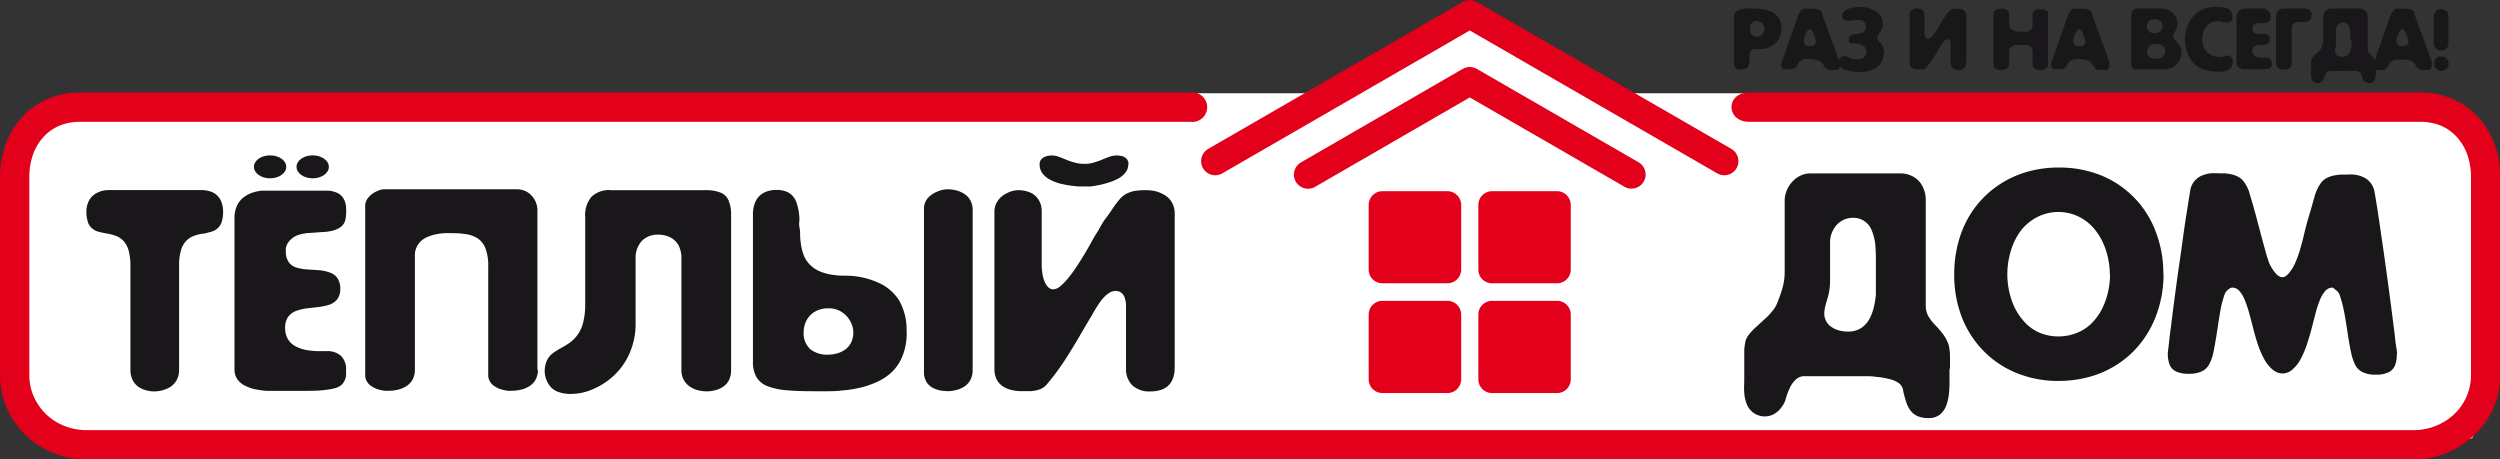 <svg xmlns="http://www.w3.org/2000/svg" viewBox="0 0 250.55 46.05"><rect x="0" y="0" width="250.55" height="46.05" fill="#333333" stroke="none"/><defs><style>.cls-1{fill:#fff;}.cls-2,.cls-3{fill:#e2001a;}.cls-3,.cls-4,.cls-6{fill-rule:evenodd;}.cls-4{fill:none;stroke:#e2001a;stroke-linecap:round;stroke-linejoin:round;stroke-width:2.83px;}.cls-5,.cls-6{fill:#1a171b;}</style></defs><title>Ресурс 1</title><g id="Слой_2" data-name="Слой 2"><g id="Рабочий_стол" data-name="Рабочий стол"><polygon class="cls-1" points="7.81 9.35 3.16 11.43 1.26 16.94 1.26 38.55 3.36 43.9 8.5 45.57 242.63 45.57 247.77 43.9 249.87 38.55 249.87 16.94 247.97 11.43 243.32 9.35 163.59 9.35 147.22 0.15 130.84 9.35 7.81 9.35 7.81 9.35"/><path class="cls-2" d="M119.34,12.21H8a5.26,5.26,0,0,0-2,.37,4.58,4.58,0,0,0-1.58,1.08,5.16,5.16,0,0,0-1.09,1.77,6.71,6.71,0,0,0-.39,2.29V37.6a5.34,5.34,0,0,0,.42,2.09,5.61,5.61,0,0,0,3.1,3,6,6,0,0,0,2.23.42H241.86a6.07,6.07,0,0,0,2.24-.42A5.87,5.87,0,0,0,246,41.47a5.44,5.44,0,0,0,1.22-1.78,5.34,5.34,0,0,0,.42-2.09V17.72a6.47,6.47,0,0,0-.39-2.29,5.16,5.16,0,0,0-1.09-1.77,4.54,4.54,0,0,0-1.57-1.08,5.29,5.29,0,0,0-2-.37H175.32c-2.36,0-2.41-2.94,0-2.94h67.24a8.11,8.11,0,0,1,3.12.6,7.56,7.56,0,0,1,2.59,1.77A8.27,8.27,0,0,1,250,14.41a9.48,9.48,0,0,1,.58,3.31V37.6a8.23,8.23,0,0,1-.66,3.24A8.33,8.33,0,0,1,248,43.57a8.77,8.77,0,0,1-2.82,1.84,9,9,0,0,1-3.33.64H8.69a9,9,0,0,1-3.32-.64,8.7,8.7,0,0,1-2.83-1.84A8.33,8.33,0,0,1,.66,40.84,8.41,8.41,0,0,1,0,37.6V17.72a9.48,9.48,0,0,1,.59-3.31A8.12,8.12,0,0,1,2.3,11.64,7.42,7.42,0,0,1,4.88,9.87,8.19,8.19,0,0,1,8,9.27H119.33a1.48,1.48,0,1,1,0,2.94Z"/><path class="cls-3" d="M138.53,19.16h6.55a1.39,1.39,0,0,1,1.36,1.39V27a1.38,1.38,0,0,1-1.36,1.39h-6.55A1.37,1.37,0,0,1,137.17,27V20.55a1.38,1.38,0,0,1,1.36-1.39Z"/><path class="cls-3" d="M156.06,19.16h-6.54a1.38,1.38,0,0,0-1.36,1.39V27a1.37,1.37,0,0,0,1.36,1.39h6.54A1.37,1.37,0,0,0,157.42,27V20.55a1.38,1.38,0,0,0-1.36-1.39Z"/><path class="cls-3" d="M138.53,30.15h6.55a1.38,1.38,0,0,1,1.36,1.39V38a1.38,1.38,0,0,1-1.36,1.39h-6.55A1.37,1.37,0,0,1,137.17,38V31.54a1.37,1.37,0,0,1,1.36-1.39Z"/><path class="cls-3" d="M156.06,30.15h-6.54a1.37,1.37,0,0,0-1.36,1.39V38a1.37,1.37,0,0,0,1.36,1.39h6.54A1.37,1.37,0,0,0,157.42,38V31.54a1.37,1.37,0,0,0-1.36-1.39Z"/><polyline class="cls-4" points="121.79 16.15 147.3 1.42 172.81 16.15"/><polyline class="cls-4" points="131.09 17.5 147.3 8.13 163.51 17.49"/><path class="cls-5" d="M13.07,37.06a2.26,2.26,0,0,0,.26,1.1,1.88,1.88,0,0,0,.62.66,2.62,2.62,0,0,0,.78.32,3.21,3.21,0,0,0,.71.09,3.61,3.61,0,0,0,.74-.09,3,3,0,0,0,.82-.32,2,2,0,0,0,.67-.66,2.16,2.16,0,0,0,.28-1.1V26.68a5.42,5.42,0,0,1,.19-1.6,2.34,2.34,0,0,1,.52-.94,2.11,2.11,0,0,1,.72-.48,4.87,4.87,0,0,1,.83-.23c.27,0,.54-.1.79-.16a1.78,1.78,0,0,0,.69-.29,1.56,1.56,0,0,0,.49-.62,3.33,3.33,0,0,0,.18-1.13A2.62,2.62,0,0,0,22.08,20a1.76,1.76,0,0,0-.76-.72,2.81,2.81,0,0,0-1.17-.23H10.87a2.56,2.56,0,0,0-.62.08,2.33,2.33,0,0,0-.73.32,1.68,1.68,0,0,0-.6.66,2.25,2.25,0,0,0-.26,1.11,3.33,3.33,0,0,0,.18,1.13,1.48,1.48,0,0,0,.49.62,1.78,1.78,0,0,0,.69.29c.25.06.52.12.79.16a4.87,4.87,0,0,1,.83.23,2,2,0,0,1,.72.48,2.34,2.34,0,0,1,.52.94,5.78,5.78,0,0,1,.19,1.6V37.06Zm21.62,0a1.9,1.9,0,0,0-.48-1.36,2,2,0,0,0-1.45-.51c-.3,0-.63,0-1,0a8.55,8.55,0,0,1-1.11-.12,3.54,3.54,0,0,1-1-.35,1.9,1.9,0,0,1-.77-.69,2.11,2.11,0,0,1-.3-1.18,1.79,1.79,0,0,1,.31-1.11,1.72,1.72,0,0,1,.79-.58,5,5,0,0,1,1.08-.26l1.18-.13A6.53,6.53,0,0,0,33,30.54a1.72,1.72,0,0,0,.79-.54,1.59,1.59,0,0,0,.31-1,1.88,1.88,0,0,0-.3-1.15,1.56,1.56,0,0,0-.78-.55A4.26,4.26,0,0,0,32,27.08L30.79,27a4.26,4.26,0,0,1-1.06-.18,1.43,1.43,0,0,1-.78-.53,1.79,1.79,0,0,1-.3-1.13,1.18,1.18,0,0,1,0-.3,1.86,1.86,0,0,1,.1-.31,1.08,1.08,0,0,1,.13-.24,2,2,0,0,1,.88-.71A4,4,0,0,1,31,23.35l1.23-.09a5.07,5.07,0,0,0,1.1-.14,2.38,2.38,0,0,0,.83-.38,1.25,1.25,0,0,0,.44-.66A3.89,3.89,0,0,0,34.69,21a2.08,2.08,0,0,0-.18-.94,1.44,1.44,0,0,0-.63-.69,2.5,2.5,0,0,0-1.23-.26h-6l-.44,0a4.8,4.8,0,0,0-.79.16,3.09,3.09,0,0,0-.9.43,2.28,2.28,0,0,0-.72.81,2.92,2.92,0,0,0-.3,1.34V37a1.75,1.75,0,0,0,.28,1,2,2,0,0,0,.73.63,4.47,4.47,0,0,0,1,.37,11,11,0,0,0,1.17.17c.4,0,.78,0,1.15,0h2.77c.6,0,1.17,0,1.69-.06a7.51,7.51,0,0,0,1.3-.21,1.49,1.49,0,0,0,.78-.48,1.77,1.77,0,0,0,.3-.69,4.47,4.47,0,0,0,0-.72Zm19.17,0v-16a2.16,2.16,0,0,0-1-1.8,2,2,0,0,0-1-.29H38.5a1.61,1.61,0,0,0-.56.12,2.78,2.78,0,0,0-.63.34,2,2,0,0,0-.5.51,1.18,1.18,0,0,0-.21.67V37.56a1.2,1.2,0,0,0,.19.7,1.35,1.35,0,0,0,.48.47,2.32,2.32,0,0,0,.62.29,4.38,4.38,0,0,0,.64.14,3.2,3.2,0,0,0,.49,0,3.67,3.67,0,0,0,.74-.08,2.68,2.68,0,0,0,.83-.3,2,2,0,0,0,.7-.63,2.05,2.05,0,0,0,.29-1.08V25.66a1.92,1.92,0,0,1,.3-1.12,2,2,0,0,1,.73-.68,4,4,0,0,1,1-.36,5.49,5.49,0,0,1,.92-.13,5.57,5.57,0,0,1,.67,0,8.88,8.88,0,0,1,1.52.1,2.87,2.87,0,0,1,1.18.44,2.12,2.12,0,0,1,.76,1,4.89,4.89,0,0,1,.27,1.79V37.56a1.2,1.2,0,0,0,.19.7,1.35,1.35,0,0,0,.48.47,2.24,2.24,0,0,0,.63.29,4,4,0,0,0,.63.14,3.2,3.2,0,0,0,.49,0,3.51,3.51,0,0,0,.73-.08,2.65,2.65,0,0,0,.84-.3,1.85,1.85,0,0,0,.7-.63,2.05,2.05,0,0,0,.29-1.08Zm19.41,0V21.49A3.43,3.43,0,0,0,73,20.05a1.43,1.43,0,0,0-.82-.76,4,4,0,0,0-1.53-.23H61.26a2.55,2.55,0,0,0-2,.68,2.89,2.89,0,0,0-.61,2.06v8.71a7.43,7.43,0,0,1-.22,1.87,3.5,3.5,0,0,1-1.38,2,9,9,0,0,1-.86.52,6.86,6.86,0,0,0-.8.51,2,2,0,0,0-.57.7,2.56,2.56,0,0,0-.23,1.12A2.49,2.49,0,0,0,55,38.53a1.85,1.85,0,0,0,.9.73,3.66,3.66,0,0,0,1.32.22,5.48,5.48,0,0,0,1.69-.28,7.16,7.16,0,0,0,1.73-.86,7.06,7.06,0,0,0,1.54-1.41,6.73,6.73,0,0,0,1.1-2,7.28,7.28,0,0,0,.42-2.5V25.94a2.54,2.54,0,0,1,.61-1.78,2.18,2.18,0,0,1,1.65-.64,2.64,2.64,0,0,1,1.22.27,2,2,0,0,1,.84.83A2.86,2.86,0,0,1,68.29,26V37.08a2,2,0,0,0,.24,1,1.9,1.9,0,0,0,.6.66,2.65,2.65,0,0,0,.82.37,3.59,3.59,0,0,0,.84.11,3.27,3.27,0,0,0,.88-.11,2.3,2.3,0,0,0,.8-.35,1.75,1.75,0,0,0,.58-.65,2.19,2.19,0,0,0,.22-1Zm24.21,0v-16a2,2,0,0,0-.28-1.07,1.92,1.92,0,0,0-.67-.63,2.94,2.94,0,0,0-.82-.31,3.53,3.53,0,0,0-.74-.08,2.71,2.71,0,0,0-.67.1,3.3,3.3,0,0,0-.78.34,2.16,2.16,0,0,0-.65.59,1.61,1.61,0,0,0-.27.89V37.31a1.93,1.93,0,0,0,.27,1,1.66,1.66,0,0,0,.64.57,2.65,2.65,0,0,0,.78.26,4.59,4.59,0,0,0,.68.06,3.15,3.15,0,0,0,.85-.11,2.63,2.63,0,0,0,.81-.34,1.81,1.81,0,0,0,.61-.65,2.07,2.07,0,0,0,.24-1Zm-6.62-3.86a6,6,0,0,0-.74-3.08A4.69,4.69,0,0,0,88,28.32a7.89,7.89,0,0,0-3.23-.69c-.33,0-.7,0-1.1-.06a5.35,5.35,0,0,1-1.21-.26,3.22,3.22,0,0,1-1.1-.61,2.8,2.8,0,0,1-.81-1.12,5,5,0,0,1-.24-.87,7.72,7.72,0,0,1-.12-1c0-.33,0-.65-.07-.95s0-.57,0-.79a5.63,5.63,0,0,0-.31-1.71,1.85,1.85,0,0,0-.75-.94,2.38,2.38,0,0,0-1.23-.28,2.74,2.74,0,0,0-1.25.26,1.89,1.89,0,0,0-.82.81,3,3,0,0,0-.3,1.41v14.7a3,3,0,0,0,.35,1.57,2.19,2.19,0,0,0,1.1.91,6.74,6.74,0,0,0,1.92.41c.78.07,1.72.1,2.81.1h1.13c.46,0,1,0,1.56-.07a12.83,12.83,0,0,0,1.77-.26,8.67,8.67,0,0,0,1.76-.59,5.44,5.44,0,0,0,1.52-1,4.64,4.64,0,0,0,1.08-1.64,6.14,6.14,0,0,0,.41-2.35Zm-5.34.08a2.24,2.24,0,0,1-.26,1.12,1.93,1.93,0,0,1-.64.69,2.62,2.62,0,0,1-.81.35,3.12,3.12,0,0,1-.76.1A2.72,2.72,0,0,1,81.21,35a2.15,2.15,0,0,1-.67-1.68,2.64,2.64,0,0,1,.28-1.19,2.18,2.18,0,0,1,.84-.89,2.67,2.67,0,0,1,1.39-.34,2.39,2.39,0,0,1,1.06.23,2.46,2.46,0,0,1,.78.6,2.43,2.43,0,0,1,.47.78,2.2,2.2,0,0,1,.16.81Zm27.58-16.8a.81.81,0,0,0-.17-.54,1,1,0,0,0-.44-.28,2,2,0,0,0-.56-.08,2.12,2.12,0,0,0-.73.13c-.24.08-.5.18-.75.29a6.75,6.75,0,0,1-.83.29,3.08,3.08,0,0,1-.93.13,3.65,3.65,0,0,1-1-.13,6.51,6.51,0,0,1-.85-.29c-.26-.11-.5-.21-.74-.29a1.86,1.86,0,0,0-.68-.13,2.12,2.12,0,0,0-.57.08,1.11,1.11,0,0,0-.47.28.77.77,0,0,0-.19.54,1.46,1.46,0,0,0,.3.91,2.19,2.19,0,0,0,.75.62,5.2,5.2,0,0,0,1,.39,11.23,11.23,0,0,0,1.94.29l.53,0,.46,0c.24,0,.52-.06.85-.12a8.25,8.25,0,0,0,1-.25,5.59,5.59,0,0,0,1-.4,2.26,2.26,0,0,0,.75-.6,1.23,1.23,0,0,0,.3-.83Zm4.63,20.3V21.43a2.23,2.23,0,0,0-.31-1.19,2.06,2.06,0,0,0-.75-.72,3.28,3.28,0,0,0-.93-.37,4.63,4.63,0,0,0-.84-.09,8.23,8.23,0,0,0-1,.05,2.88,2.88,0,0,0-.91.26,2.12,2.12,0,0,0-.77.59c-.26.31-.51.63-.75,1s-.48.7-.71,1-.43.68-.61,1-.36.57-.49.8-.14.25-.3.54l-.57,1c-.24.39-.49.81-.77,1.23a14.14,14.14,0,0,1-.85,1.2,7,7,0,0,1-.85.91,1.29,1.29,0,0,1-.75.36.77.77,0,0,1-.57-.27,1.88,1.88,0,0,1-.36-.64,3.36,3.36,0,0,1-.18-.76,4.34,4.34,0,0,1-.06-.65V21.2a2.09,2.09,0,0,0-.32-1.19,1.9,1.9,0,0,0-.84-.72,3.07,3.07,0,0,0-1.21-.23,2.51,2.51,0,0,0-.63.1,3.29,3.29,0,0,0-.79.37,2.11,2.11,0,0,0-.66.67,1.94,1.94,0,0,0-.29,1.06V37a2.31,2.31,0,0,0,.26,1.09,2,2,0,0,0,.66.68,2.74,2.74,0,0,0,.86.33,4,4,0,0,0,.89.1l.92,0a3.26,3.26,0,0,0,.9-.16,1.62,1.62,0,0,0,.71-.46,23.12,23.12,0,0,0,1.75-2.32c.51-.78,1-1.57,1.46-2.36s.92-1.58,1.4-2.37a4.77,4.77,0,0,1,.25-.44c.11-.19.24-.39.39-.62a4.66,4.66,0,0,1,.49-.63,2.51,2.51,0,0,1,.56-.48,1.14,1.14,0,0,1,.62-.2.92.92,0,0,1,.62.2,1,1,0,0,1,.32.49,2.61,2.61,0,0,1,.13.63c0,.22,0,.42,0,.6v5.81a2.32,2.32,0,0,0,.61,1.71,2.5,2.5,0,0,0,1.81.63,3.71,3.71,0,0,0,.88-.1,2.1,2.1,0,0,0,.79-.36,1.79,1.79,0,0,0,.56-.72,2.75,2.75,0,0,0,.22-1.19Z"/><path class="cls-5" d="M195.43,36.87c0-.07,0-.2,0-.4v-.66c0-.25,0-.5-.05-.74a2.27,2.27,0,0,0-.12-.6,4,4,0,0,0-.62-1.1,10.79,10.79,0,0,0-.75-.85,4.79,4.79,0,0,1-.63-.83,2.1,2.1,0,0,1-.26-1V20.09a3,3,0,0,0-.32-1.41,2.33,2.33,0,0,0-.89-.95,2.62,2.62,0,0,0-1.38-.35h-9a2.23,2.23,0,0,0-1,.24,2.54,2.54,0,0,0-.82.63,2.75,2.75,0,0,0-.54.88,2.59,2.59,0,0,0-.19,1v7.17a6,6,0,0,1-.14,1.25,9.63,9.63,0,0,1-.3,1c-.11.31-.21.58-.3.8a3,3,0,0,1-.52.86,6.84,6.84,0,0,1-.75.78l-.8.73a6.7,6.7,0,0,0-.7.72,2.17,2.17,0,0,0-.42.75,7.68,7.68,0,0,0-.12.84c0,.33,0,.65,0,1s0,.61,0,.85,0,.41,0,.49c0,.24,0,.53,0,.9a8.93,8.93,0,0,0,0,1.14,3.81,3.81,0,0,0,.26,1.12,1.94,1.94,0,0,0,2.66,1,2.29,2.29,0,0,0,.62-.48,3.24,3.24,0,0,0,.39-.53,2.57,2.57,0,0,0,.19-.4q.07-.3.21-.69a6.68,6.68,0,0,1,.35-.78,2.6,2.6,0,0,1,.53-.65,1.26,1.26,0,0,1,.73-.3l.8,0,1,0,1.12,0,1,0,.79,0h1.38c.39,0,.78,0,1.2.07a7.22,7.22,0,0,1,1.19.19,3,3,0,0,1,1,.39,1.07,1.07,0,0,1,.48.67,9.65,9.65,0,0,0,.32,1.24,2.92,2.92,0,0,0,.45.9,1.77,1.77,0,0,0,.71.55,2.76,2.76,0,0,0,1.11.19,1.77,1.77,0,0,0,1.13-.36,2.22,2.22,0,0,0,.64-.93,5.26,5.26,0,0,0,.26-1.23,11.22,11.22,0,0,0,.05-1.28c0-.41,0-.78,0-1.08ZM188,27.48c0,.2,0,.49,0,.84s0,.75,0,1.19a8.57,8.57,0,0,1-.21,1.3,4.81,4.81,0,0,1-.46,1.2,2.5,2.5,0,0,1-.83.88,2.37,2.37,0,0,1-1.3.34,3.44,3.44,0,0,1-.84-.1,2.47,2.47,0,0,1-.76-.33,1.55,1.55,0,0,1-.55-.56,1.63,1.63,0,0,1-.22-.81,3.62,3.62,0,0,1,.15-.93c.09-.3.19-.64.28-1a6.16,6.16,0,0,0,.15-1.32V24.29a2.77,2.77,0,0,1,.15-.89,2.94,2.94,0,0,1,.45-.79,2.33,2.33,0,0,1,.72-.56,2.17,2.17,0,0,1,.94-.22,1.95,1.95,0,0,1,1.92,1.28,4.73,4.73,0,0,1,.34,1.32A14.73,14.73,0,0,1,188,26q0,.78,0,1.53Zm28.81,0a11.6,11.6,0,0,0-.77-4.28,9.77,9.77,0,0,0-5.46-5.62,11.21,11.21,0,0,0-4.25-.79,11.38,11.38,0,0,0-3.34.48,10.16,10.16,0,0,0-2.88,1.41,9.76,9.76,0,0,0-2.26,2.23,10.14,10.14,0,0,0-1.48,3,12.2,12.2,0,0,0-.52,3.61,11.77,11.77,0,0,0,.76,4.26,10,10,0,0,0,2.16,3.37,9.76,9.76,0,0,0,3.32,2.23,11.12,11.12,0,0,0,4.24.8,11.83,11.83,0,0,0,3.34-.49,9.9,9.9,0,0,0,2.88-1.41A9.72,9.72,0,0,0,214.83,34a10.37,10.37,0,0,0,1.47-3,11.69,11.69,0,0,0,.53-3.58Zm-5.34,0a8,8,0,0,1-.19,1.72,7.27,7.27,0,0,1-.58,1.68,5.65,5.65,0,0,1-1,1.44,4.4,4.4,0,0,1-1.45,1,5,5,0,0,1-3.91,0,4.49,4.49,0,0,1-1.46-1.07,5.91,5.91,0,0,1-1-1.49,7.32,7.32,0,0,1-.54-1.66,8,8,0,0,1,.2-4,6.39,6.39,0,0,1,1-2,5,5,0,0,1,1.62-1.34,4.66,4.66,0,0,1,5.57,1,5.93,5.93,0,0,1,1,1.5,7.43,7.43,0,0,1,.55,1.67,7.83,7.83,0,0,1,.17,1.62Zm28.76,8c0-.05,0-.28-.08-.71s-.12-1-.21-1.69-.19-1.51-.31-2.42-.24-1.85-.38-2.85l-.42-3c-.15-1-.29-2-.43-2.94s-.28-1.8-.41-2.57a2.18,2.18,0,0,0-.43-1,2.07,2.07,0,0,0-.73-.56,3.31,3.31,0,0,0-.87-.24,6.05,6.05,0,0,0-.83,0c-.15,0-.35,0-.58,0a5.31,5.31,0,0,0-.74.11,2.8,2.8,0,0,0-.75.3,1.82,1.82,0,0,0-.49.47,4,4,0,0,0-.34.59c-.09.2-.15.37-.2.49-.08.3-.18.63-.28,1s-.21.74-.33,1.13-.22.76-.32,1.14-.17.68-.27,1.1-.22.85-.35,1.3a12.1,12.1,0,0,1-.48,1.28,4.14,4.14,0,0,1-.64,1l-.13.14a1.4,1.4,0,0,1-.22.16.6.6,0,0,1-.27.07.73.73,0,0,1-.29-.07,2.29,2.29,0,0,1-.23-.16.9.9,0,0,1-.14-.14,4.45,4.45,0,0,1-.64-1A12.1,12.1,0,0,1,227,25c-.13-.45-.25-.89-.36-1.3s-.2-.79-.29-1.1-.19-.75-.3-1.14-.21-.76-.32-1.13l-.3-1c0-.12-.1-.29-.18-.49a4,4,0,0,0-.34-.59,1.82,1.82,0,0,0-.49-.47,2.68,2.68,0,0,0-.75-.3,5.18,5.18,0,0,0-.73-.11c-.24,0-.43,0-.59,0a6,6,0,0,0-.83,0,3.38,3.38,0,0,0-.88.24,1.95,1.95,0,0,0-1.15,1.58c-.13.77-.26,1.63-.41,2.57s-.28,1.92-.42,2.94-.29,2-.43,3-.26,1.95-.38,2.85-.21,1.71-.31,2.42-.15,1.27-.2,1.69-.08.66-.08.71a3.18,3.18,0,0,0,.16,1.13,1.29,1.29,0,0,0,.63.71,2.84,2.84,0,0,0,1.31.25,3,3,0,0,0,1.3-.24,1.63,1.63,0,0,0,.75-.72,4.58,4.58,0,0,0,.43-1.24c.1-.51.21-1.11.32-1.81.08-.51.15-1,.22-1.43s.14-.87.22-1.28a12.19,12.19,0,0,1,.35-1.24,1,1,0,0,1,.22-.35,1.13,1.13,0,0,1,.3-.24.54.54,0,0,1,.27-.09,1,1,0,0,1,.71.36,3.28,3.28,0,0,1,.54.94,10.91,10.91,0,0,1,.44,1.33c.14.5.27,1,.41,1.55s.29,1.08.47,1.6a8.94,8.94,0,0,0,.63,1.43,3.6,3.6,0,0,0,.81,1,1.58,1.58,0,0,0,1,.4,1.53,1.53,0,0,0,1-.4,3.57,3.57,0,0,0,.8-1,9.92,9.92,0,0,0,.62-1.43c.17-.52.34-1.06.48-1.6l.4-1.55a11,11,0,0,1,.43-1.33,3.28,3.28,0,0,1,.54-.94,1,1,0,0,1,.73-.36A.6.6,0,0,1,234,29a1.28,1.28,0,0,1,.29.24.94.94,0,0,1,.2.35,12.19,12.19,0,0,1,.35,1.24c.09.41.17.84.24,1.28s.15.92.22,1.43c.11.7.22,1.3.33,1.81a5,5,0,0,0,.42,1.24,1.61,1.61,0,0,0,.76.72,2.93,2.93,0,0,0,1.3.24,2.78,2.78,0,0,0,1.29-.25,1.31,1.31,0,0,0,.64-.71,3.16,3.16,0,0,0,.17-1.13Z"/><path class="cls-6" d="M27.07,15.57c.9,0,1.62.52,1.62,1.15s-.72,1.15-1.62,1.15-1.62-.51-1.62-1.15.72-1.15,1.62-1.15Z"/><path class="cls-6" d="M31.34,15.57c.9,0,1.62.52,1.62,1.15s-.72,1.15-1.62,1.15-1.62-.51-1.62-1.15.72-1.15,1.62-1.15Z"/><path class="cls-5" d="M178.54,2.88a1.93,1.93,0,0,0-.33-1.17,1.94,1.94,0,0,0-1-.65,5.59,5.59,0,0,0-1.66-.21h-.42a3.8,3.8,0,0,0-.46.05,1.8,1.8,0,0,0-.43.11.85.85,0,0,0-.32.23.58.58,0,0,0-.13.36V6.42a.6.6,0,0,0,.11.34.55.55,0,0,0,.27.19,1.15,1.15,0,0,0,.39,0,.82.82,0,0,0,.44-.09.58.58,0,0,0,.26-.31,1.64,1.64,0,0,0,.08-.55c0-.1,0-.2,0-.31a2.5,2.5,0,0,1,0-.29.87.87,0,0,1,.14-.27.8.8,0,0,1,.26-.21l.14,0a.4.4,0,0,1,.15,0h.14a2.69,2.69,0,0,0,1-.13,2,2,0,0,0,.73-.43,2,2,0,0,0,.47-.65,2.1,2.1,0,0,0,.16-.79Zm-1.72,0a.77.77,0,0,1-.1.42.69.69,0,0,1-.28.28,1.15,1.15,0,0,1-.45.1.65.65,0,0,1-.28-.08.57.57,0,0,1-.2-.18.76.76,0,0,1-.11-.26.86.86,0,0,1,0-.28.81.81,0,0,1,0-.25.8.8,0,0,1,.11-.25.64.64,0,0,1,.2-.2A.54.54,0,0,1,176,2.1a.88.88,0,0,1,.45.11.69.69,0,0,1,.28.28.73.73,0,0,1,.1.39Zm7.58,3.67a1.51,1.51,0,0,0-.05-.28c0-.12-.08-.27-.14-.44s-.11-.35-.18-.54-.14-.37-.2-.55-.14-.36-.2-.51-.1-.29-.14-.39l-.07-.19c0-.12-.09-.25-.15-.41s-.11-.32-.18-.49-.12-.35-.18-.51-.11-.32-.16-.45l-.12-.32a.85.85,0,0,0,0-.13.56.56,0,0,0-.21-.29.68.68,0,0,0-.31-.14,1.33,1.33,0,0,0-.34-.05h-.62l-.31,0a.7.7,0,0,0-.23.1,1.8,1.8,0,0,0-.19.21,1,1,0,0,0-.15.24c-.05.1-.09.21-.14.34s-.1.28-.16.47-.14.39-.23.64l-.44,1.29c-.06.15-.11.31-.17.48l-.18.51-.18.5c-.05.16-.1.3-.15.43s-.08.23-.1.31a.54.54,0,0,0,0,.15.46.46,0,0,0,.08.27.46.46,0,0,0,.18.13,1,1,0,0,0,.24,0h.23a1.69,1.69,0,0,0,.43,0,.79.79,0,0,0,.26-.13.75.75,0,0,0,.14-.17,2,2,0,0,0,.1-.21,1.13,1.13,0,0,1,.13-.2.8.8,0,0,1,.22-.17,1.13,1.13,0,0,1,.38-.13,3.32,3.32,0,0,1,.61,0A3,3,0,0,1,182,6a1.13,1.13,0,0,1,.38.13.8.8,0,0,1,.22.17.81.81,0,0,1,.14.2l.12.21a.64.64,0,0,0,.16.17.73.73,0,0,0,.25.13,1.66,1.66,0,0,0,.42,0h.21a1.06,1.06,0,0,0,.23,0,.46.46,0,0,0,.18-.13.46.46,0,0,0,.08-.27ZM182,4.11a.61.61,0,0,1-.1.33.46.46,0,0,1-.22.17.52.52,0,0,1-.27,0,.7.7,0,0,1-.29,0,.53.53,0,0,1-.23-.16.54.54,0,0,1-.1-.33l0-.11a1.58,1.58,0,0,1,.06-.23c0-.09.05-.18.08-.28s.08-.19.12-.27a1,1,0,0,1,.15-.21.26.26,0,0,1,.17-.09.28.28,0,0,1,.18.09,1.15,1.15,0,0,1,.15.2,1.69,1.69,0,0,1,.11.27,1.8,1.8,0,0,1,.09.28c0,.09,0,.16.06.22s0,.1,0,.11Zm6.83,1.23a1.49,1.49,0,0,0-.07-.51,1,1,0,0,0-.17-.35,2.76,2.76,0,0,0-.21-.25,2.61,2.61,0,0,1-.17-.2.37.37,0,0,1-.07-.23.54.54,0,0,1,.06-.27.74.74,0,0,1,.13-.21,1.16,1.16,0,0,0,.16-.21.87.87,0,0,0,.14-.29,1.42,1.42,0,0,0,.06-.44,1.35,1.35,0,0,0-.12-.59,1.42,1.42,0,0,0-.32-.45,2.36,2.36,0,0,0-.44-.32,3.07,3.07,0,0,0-.5-.2,3.49,3.49,0,0,0-.5-.11,2.29,2.29,0,0,0-.43,0l-.29,0-.37.05-.41.1A2,2,0,0,0,185,1a.82.82,0,0,0-.26.22.48.48,0,0,0-.1.31.49.49,0,0,0,0,.27.33.33,0,0,0,.18.19.75.75,0,0,0,.37.08,2.23,2.23,0,0,0,.34,0l.36-.07a1.7,1.7,0,0,1,.28,0l.24,0a.73.73,0,0,1,.28.1.53.53,0,0,1,.22.2.66.66,0,0,1,.09.36.71.71,0,0,1-.09.38.64.64,0,0,1-.25.21,1.17,1.17,0,0,1-.33.11l-.37.06-.34.08a.6.6,0,0,0-.24.16.4.4,0,0,0-.1.28.54.54,0,0,0,0,.21.51.51,0,0,0,.13.16.38.38,0,0,0,.22.06h.16l.28,0a1.91,1.91,0,0,1,.33.06,1.24,1.24,0,0,1,.33.15.72.72,0,0,1,.24.25.75.75,0,0,1,.09.39.58.58,0,0,1-.09.33.69.69,0,0,1-.24.24,1.35,1.35,0,0,1-.3.14,1.1,1.1,0,0,1-.29,0,2.11,2.11,0,0,1-.38,0l-.28-.09-.22-.11-.21-.09a.71.71,0,0,0-.26,0,.53.53,0,0,0-.28.07.7.7,0,0,0-.2.22.74.74,0,0,0-.07.31.52.52,0,0,0,.11.33.84.84,0,0,0,.27.26,1.91,1.91,0,0,0,.38.18,3.31,3.31,0,0,0,.42.12l.41.07.33,0h.19a4.23,4.23,0,0,0,.48,0,2.62,2.62,0,0,0,.54-.12,2.7,2.7,0,0,0,.53-.22,2.13,2.13,0,0,0,.45-.34,1.66,1.66,0,0,0,.32-.49,1.83,1.83,0,0,0,.11-.64Zm8.24.94V1.58a.81.81,0,0,0-.1-.37.83.83,0,0,0-.24-.22,1.31,1.31,0,0,0-.29-.11l-.27,0-.32,0a.9.9,0,0,0-.28.08.83.83,0,0,0-.25.18q-.12.14-.24.3l-.22.32c-.07.1-.13.2-.19.3l-.16.24-.09.16-.18.31-.24.38-.27.37a3.42,3.42,0,0,1-.27.27.42.42,0,0,1-.24.11.25.25,0,0,1-.18-.08.45.45,0,0,1-.11-.19,1.05,1.05,0,0,1-.06-.24,1.76,1.76,0,0,1,0-.19V1.51a.62.62,0,0,0-.1-.37.52.52,0,0,0-.27-.21.89.89,0,0,0-.38-.08.58.58,0,0,0-.2,0,.77.77,0,0,0-.25.11.8.8,0,0,0-.21.2.67.67,0,0,0-.08.33v4.8a.59.59,0,0,0,.08.34.55.55,0,0,0,.2.2,1,1,0,0,0,.28.11,1.32,1.32,0,0,0,.28,0h.29l.28,0a.59.59,0,0,0,.23-.14,8.5,8.5,0,0,0,.55-.71c.16-.24.32-.48.46-.72s.29-.48.44-.72l.08-.14.12-.18a1.56,1.56,0,0,1,.16-.2A.65.65,0,0,1,195,4a.7.7,0,0,1,.19-.06.36.36,0,0,1,.2.07.24.24,0,0,1,.1.15.58.58,0,0,1,0,.19,1.09,1.09,0,0,1,0,.18V6.29a.68.68,0,0,0,.19.52.77.77,0,0,0,.57.19.65.65,0,0,0,.28,0,.77.77,0,0,0,.25-.1.71.71,0,0,0,.18-.23.88.88,0,0,0,.07-.36Zm8.18.15V1.34a.36.36,0,0,0-.09-.24A.57.57,0,0,0,205,1a.72.72,0,0,0-.25-.07l-.22,0-.25,0A.62.62,0,0,0,204,1a.51.51,0,0,0-.21.2.54.54,0,0,0-.09.33v1a.61.61,0,0,1-.08.32.63.63,0,0,1-.22.21,1.48,1.48,0,0,1-.29.12l-.31,0h-.54l-.31-.06a1.48,1.48,0,0,1-.29-.12.6.6,0,0,1-.21-.21.5.5,0,0,1-.09-.31v-1a.61.61,0,0,0-.08-.32.51.51,0,0,0-.21-.2,1.14,1.14,0,0,0-.26-.09l-.26,0-.21,0a1.44,1.44,0,0,0-.25.08.51.51,0,0,0-.21.15.37.37,0,0,0-.09.25V6.51a.4.4,0,0,0,.08.26.43.43,0,0,0,.2.15.66.66,0,0,0,.25.07.91.91,0,0,0,.23,0,.69.69,0,0,0,.24,0,1.34,1.34,0,0,0,.26-.09.67.67,0,0,0,.22-.19.58.58,0,0,0,.09-.33V5.16a.54.54,0,0,1,.09-.33.66.66,0,0,1,.23-.21,1.34,1.34,0,0,1,.3-.12l.3,0h.49l.3,0a1.12,1.12,0,0,1,.31.1.6.6,0,0,1,.23.22.64.64,0,0,1,.09.36v1.2a.58.58,0,0,0,.09.33.64.64,0,0,0,.2.2l.27.09a.72.72,0,0,0,.25,0,.79.79,0,0,0,.22,0,.39.39,0,0,0,.2-.06.86.86,0,0,0,.22-.15.29.29,0,0,0,.06-.1s0-.09.05-.14a.52.52,0,0,0,0-.11Zm6.14.12a1.51,1.51,0,0,0,0-.28c0-.12-.08-.27-.14-.44s-.11-.35-.18-.54-.14-.37-.2-.55-.14-.36-.2-.51-.1-.29-.14-.39l-.07-.19c0-.12-.09-.25-.15-.41s-.11-.32-.18-.49-.12-.35-.18-.51-.11-.32-.16-.45l-.12-.32a.85.85,0,0,0,0-.13.56.56,0,0,0-.21-.29.68.68,0,0,0-.31-.14,1.33,1.33,0,0,0-.34-.05h-.62l-.31,0a.7.7,0,0,0-.23.1,1.8,1.8,0,0,0-.19.21,1,1,0,0,0-.15.24c0,.1-.09.21-.14.34s-.1.28-.16.47-.14.39-.23.64l-.44,1.29c-.06.15-.11.31-.17.48l-.18.51-.18.5c0,.16-.1.3-.15.43s-.08.23-.1.31a.54.54,0,0,0,0,.15.46.46,0,0,0,.08.27.46.46,0,0,0,.18.13,1,1,0,0,0,.24,0h.23a1.69,1.69,0,0,0,.43,0,.79.79,0,0,0,.26-.13.75.75,0,0,0,.14-.17,2,2,0,0,0,.1-.21l.13-.2a.8.8,0,0,1,.22-.17,1.13,1.13,0,0,1,.38-.13,3.32,3.32,0,0,1,.61,0A3,3,0,0,1,209,6a1.13,1.13,0,0,1,.38.13.8.8,0,0,1,.22.17.81.81,0,0,1,.14.2l.12.21a.64.64,0,0,0,.16.17.73.73,0,0,0,.25.13,1.66,1.66,0,0,0,.42,0h.21a1.06,1.06,0,0,0,.23,0,.46.46,0,0,0,.18-.13.46.46,0,0,0,.08-.27ZM209,4.11a.61.61,0,0,1-.1.33.46.46,0,0,1-.22.17.52.52,0,0,1-.27,0,.7.7,0,0,1-.29,0,.53.53,0,0,1-.23-.16.54.54,0,0,1-.1-.33l0-.11a1.58,1.58,0,0,1,.06-.23c0-.09,0-.18.08-.28l.12-.27a1,1,0,0,1,.15-.21.22.22,0,0,1,.35,0,1.15,1.15,0,0,1,.15.2,1.69,1.69,0,0,1,.11.27,1.8,1.8,0,0,1,.09.28c0,.09,0,.16.06.22s0,.1,0,.11Zm9.64,1.21a1.35,1.35,0,0,0-.09-.52,1.37,1.37,0,0,0-.2-.38l-.25-.28a2.25,2.25,0,0,1-.21-.24.5.5,0,0,1-.09-.24.59.59,0,0,1,0-.19l.12-.2a2.55,2.55,0,0,0,.14-.24,1.25,1.25,0,0,0,.12-.31,1.56,1.56,0,0,0,.05-.4,1.46,1.46,0,0,0-.1-.52,1.62,1.62,0,0,0-.27-.41,1.82,1.82,0,0,0-.38-.29,1.85,1.85,0,0,0-.44-.18,1.41,1.41,0,0,0-.45-.07H214.2a.73.73,0,0,0-.29.07.6.6,0,0,0-.23.22.75.75,0,0,0-.09.39V6.42a.68.68,0,0,0,0,.19,1.18,1.18,0,0,0,.11.19.8.8,0,0,0,.17.15.54.54,0,0,0,.22,0h2.81a1.81,1.81,0,0,0,.72-.14,1.71,1.71,0,0,0,.55-.39,1.73,1.73,0,0,0,.35-.54,1.62,1.62,0,0,0,.12-.61Zm-1.9-2.67a.51.51,0,0,1-.07.28.64.64,0,0,1-.16.2.94.94,0,0,1-.22.12.68.68,0,0,1-.23.07l-.18,0a.74.74,0,0,1-.38-.09.53.53,0,0,1-.25-.24.69.69,0,0,1-.09-.36.75.75,0,0,1,.09-.37.64.64,0,0,1,.25-.24.86.86,0,0,1,.38-.08.82.82,0,0,1,.26,0,1,1,0,0,1,.28.12.8.8,0,0,1,.23.22.54.54,0,0,1,.09.31ZM217,5.16a.62.62,0,0,1-.07.31.79.79,0,0,1-.18.22,1.19,1.19,0,0,1-.25.13l-.27.06a1,1,0,0,1-.23,0,.8.8,0,0,1-.6-.19.7.7,0,0,1-.2-.54.92.92,0,0,1,.11-.44.58.58,0,0,1,.29-.22,1.07,1.07,0,0,1,.41-.07,1.27,1.27,0,0,1,.32,0,1.21,1.21,0,0,1,.32.11.69.69,0,0,1,.25.23.53.53,0,0,1,.1.34Zm6.78,1a.86.86,0,0,0-.05-.27.62.62,0,0,0-.17-.22.46.46,0,0,0-.29-.09,1,1,0,0,0-.25,0,.7.7,0,0,0-.19.06l-.2.06a1,1,0,0,1-.26,0,1.61,1.61,0,0,1-.71-.15,1.46,1.46,0,0,1-.52-.39,1.78,1.78,0,0,1-.32-.57A2.2,2.2,0,0,1,220.7,4a3.17,3.17,0,0,1,.05-.53,3,3,0,0,1,.17-.5,1.62,1.62,0,0,1,.31-.43,1.37,1.37,0,0,1,.44-.3,1.6,1.6,0,0,1,.6-.11l.24,0,.18.06.16.06.18,0a1.06,1.06,0,0,0,.27,0,.35.35,0,0,0,.25-.09.39.39,0,0,0,.14-.21.84.84,0,0,0,.05-.29,1,1,0,0,0-.11-.45.93.93,0,0,0-.28-.31A1.38,1.38,0,0,0,223,.79a3.43,3.43,0,0,0-.44-.09l-.41,0A3.14,3.14,0,0,0,221,.85a2.91,2.91,0,0,0-.86.49,2.72,2.72,0,0,0-.63.72,3.39,3.39,0,0,0-.39.89,3.57,3.57,0,0,0-.14,1,3.66,3.66,0,0,0,.13,1,3.26,3.26,0,0,0,.36.88,2.72,2.72,0,0,0,.63.72A2.58,2.58,0,0,0,221,7a3.7,3.7,0,0,0,1.15.18h.28l.35,0a1.54,1.54,0,0,0,.35-.1,1,1,0,0,0,.32-.18.76.76,0,0,0,.22-.28.86.86,0,0,0,.09-.41Z"/><path class="cls-5" d="M227.67,6.34a.56.56,0,0,0-.15-.41.69.69,0,0,0-.46-.16c-.1,0-.2,0-.32,0l-.35,0a1.17,1.17,0,0,1-.33-.11.61.61,0,0,1-.24-.21.64.64,0,0,1-.1-.36.55.55,0,0,1,.1-.34.58.58,0,0,1,.25-.18,1.7,1.7,0,0,1,.34-.07l.38,0a1.21,1.21,0,0,0,.34-.07.47.47,0,0,0,.25-.16.49.49,0,0,0,.1-.32.58.58,0,0,0-.1-.35.45.45,0,0,0-.24-.16,1.28,1.28,0,0,0-.34-.06l-.37,0a1.14,1.14,0,0,1-.33,0,.54.54,0,0,1-.25-.16.58.58,0,0,1-.09-.35.28.28,0,0,1,0-.09l0-.09a.29.29,0,0,1,0-.08.63.63,0,0,1,.28-.21,1.18,1.18,0,0,1,.37-.09l.39,0a1.84,1.84,0,0,0,.35-.05.92.92,0,0,0,.26-.11.48.48,0,0,0,.14-.2,1.53,1.53,0,0,0,0-.35.72.72,0,0,0-.06-.29.57.57,0,0,0-.2-.21A1,1,0,0,0,227,.85H225a1.57,1.57,0,0,0-.25.05,1,1,0,0,0-.28.13.7.7,0,0,0-.23.25.91.91,0,0,0-.1.41V6.33a.66.66,0,0,0,.09.3.68.68,0,0,0,.24.2,1.33,1.33,0,0,0,.32.11,2.2,2.2,0,0,0,.37,0h1.24l.53,0a2.11,2.11,0,0,0,.41-.06.41.41,0,0,0,.25-.15.4.4,0,0,0,.09-.21,1.64,1.64,0,0,0,0-.22Zm4-4.82a.75.75,0,0,0-.09-.39.48.48,0,0,0-.27-.21,1.08,1.08,0,0,0-.43-.07h-1.77l-.35,0a1,1,0,0,0-.32.12.62.62,0,0,0-.23.25,1.11,1.11,0,0,0-.1.45V6.33a.8.8,0,0,0,.08.33.65.65,0,0,0,.19.21.87.87,0,0,0,.25.1l.25,0a.9.9,0,0,0,.28,0,.85.85,0,0,0,.26-.11.59.59,0,0,0,.19-.22.81.81,0,0,0,.08-.37V2.88a.69.69,0,0,1,.09-.38.65.65,0,0,1,.25-.22,1.69,1.69,0,0,1,.34-.09l.37,0h.33a.7.7,0,0,0,.24-.06,1,1,0,0,0,.22-.15.39.39,0,0,0,.11-.17.85.85,0,0,0,0-.25ZM238,6.8V6.68a.74.74,0,0,0,0-.21,1.62,1.62,0,0,0,0-.22.8.8,0,0,0,0-.18,1.37,1.37,0,0,0-.19-.34l-.24-.26a1.16,1.16,0,0,1-.2-.25.62.62,0,0,1-.08-.31V1.68a1,1,0,0,0-.1-.43.78.78,0,0,0-.28-.29,1,1,0,0,0-.44-.11h-2.83a.89.89,0,0,0-.33.08,1,1,0,0,0-.26.19,1,1,0,0,0-.17.27.8.8,0,0,0-.06.3V3.87a1.61,1.61,0,0,1,0,.39,2.26,2.26,0,0,1-.1.31,2.3,2.3,0,0,1-.09.25,1,1,0,0,1-.16.26,2.72,2.72,0,0,1-.24.24l-.26.22-.22.22a.76.76,0,0,0-.13.23,1.59,1.59,0,0,0,0,.26c0,.1,0,.2,0,.3a2.17,2.17,0,0,0,0,.26V7c0,.08,0,.17,0,.28a2.18,2.18,0,0,0,0,.35,1,1,0,0,0,.08.34.57.57,0,0,0,.2.26.68.68,0,0,0,.37.11.77.77,0,0,0,.27-.07.55.55,0,0,0,.19-.14.83.83,0,0,0,.13-.16l.06-.12a1.28,1.28,0,0,1,.07-.21,1.28,1.28,0,0,1,.11-.24.64.64,0,0,1,.16-.2.39.39,0,0,1,.23-.09l.26,0h1.69a2.48,2.48,0,0,1,.38,0l.38,0a1,1,0,0,1,.3.13.33.33,0,0,1,.15.2,3,3,0,0,0,.1.38.86.86,0,0,0,.14.27.66.66,0,0,0,.23.17.88.88,0,0,0,.35.06.64.64,0,0,0,.36-.11.75.75,0,0,0,.2-.29,1.43,1.43,0,0,0,.08-.37c0-.14,0-.27,0-.39s0-.24,0-.33Zm-2.34-2.87v.26c0,.11,0,.23,0,.36a2.57,2.57,0,0,1-.06.4,2.39,2.39,0,0,1-.15.37.72.72,0,0,1-.26.26.76.76,0,0,1-.41.11l-.27,0a.87.87,0,0,1-.24-.1.55.55,0,0,1-.17-.17.43.43,0,0,1-.07-.25.87.87,0,0,1,0-.28c0-.09.05-.2.08-.31a1.56,1.56,0,0,0,0-.4V3a.86.86,0,0,1,.05-.27.72.72,0,0,1,.14-.24.74.74,0,0,1,.52-.24.67.67,0,0,1,.39.11.62.62,0,0,1,.22.28,1.68,1.68,0,0,1,.11.4,3.59,3.59,0,0,1,0,.47v.46Zm8.11,2.62a1.8,1.8,0,0,0-.06-.28c0-.12-.07-.27-.13-.44s-.12-.35-.18-.54l-.21-.55c-.07-.19-.13-.36-.19-.51s-.11-.29-.14-.39l-.08-.19c0-.12-.08-.25-.14-.41l-.18-.49q-.09-.27-.18-.51c-.06-.17-.12-.32-.17-.45L242,1.47c0-.08,0-.12,0-.13a.7.7,0,0,0-.21-.29.73.73,0,0,0-.31-.14,1.33,1.33,0,0,0-.34-.05h-.62l-.31,0a.61.61,0,0,0-.23.1,1.94,1.94,0,0,0-.2.21,2.52,2.52,0,0,0-.15.24c0,.1-.09.21-.13.34s-.1.28-.16.47-.14.39-.23.64l-.45,1.29c-.05.15-.1.31-.17.48l-.18.51c-.06.17-.12.34-.17.5s-.11.3-.15.43-.08.23-.11.31a.9.9,0,0,0,0,.15.45.45,0,0,0,.07.27A.43.43,0,0,0,238,7a1,1,0,0,0,.24,0h.23a1.69,1.69,0,0,0,.43,0,.65.65,0,0,0,.25-.13.8.8,0,0,0,.15-.17l.1-.21a.76.76,0,0,1,.13-.2.67.67,0,0,1,.22-.17,1.05,1.05,0,0,1,.38-.13,3.32,3.32,0,0,1,.61,0,3.13,3.13,0,0,1,.58,0,1.06,1.06,0,0,1,.37.13.86.86,0,0,1,.23.17,2.43,2.43,0,0,1,.14.2l.12.21a.68.68,0,0,0,.41.3A1.66,1.66,0,0,0,243,7h.2a.86.86,0,0,0,.23,0,.43.43,0,0,0,.19-.13.54.54,0,0,0,.08-.27Zm-2.39-2.44a.54.54,0,0,1-.09.33.46.46,0,0,1-.22.17.52.52,0,0,1-.27,0,.7.7,0,0,1-.29,0,.56.56,0,0,1-.24-.16.54.54,0,0,1-.09-.33.34.34,0,0,1,0-.11c0-.06,0-.14.05-.23l.09-.28a1.69,1.69,0,0,1,.12-.27.71.71,0,0,1,.15-.21.21.21,0,0,1,.34,0,.62.62,0,0,1,.15.2,1.69,1.69,0,0,1,.12.27l.09.28c0,.09,0,.16.05.22a.34.34,0,0,1,0,.11Zm4,.25V1.58a.68.68,0,0,0-.11-.38A.72.72,0,0,0,245,1a.93.93,0,0,0-.37-.1.74.74,0,0,0-.23.05.76.76,0,0,0-.23.13.91.91,0,0,0-.18.21.57.57,0,0,0-.07.29V4.38a.44.44,0,0,0,.05.22.79.79,0,0,0,.14.23.62.62,0,0,0,.22.17.64.64,0,0,0,.28.07A.8.8,0,0,0,245,5a.75.75,0,0,0,.27-.26.66.66,0,0,0,.11-.36Zm0,2.07a.9.9,0,0,0,0-.28.72.72,0,0,0-.14-.24.7.7,0,0,0-.24-.17.75.75,0,0,0-.35-.07.69.69,0,0,0-.24,0,.65.65,0,0,0-.23.15.63.63,0,0,0-.16.23.88.88,0,0,0-.06.33.85.85,0,0,0,.08.35.71.71,0,0,0,.65.38.69.69,0,0,0,.37-.1.72.72,0,0,0,.26-.26.66.66,0,0,0,.1-.37Z"/></g></g></svg>